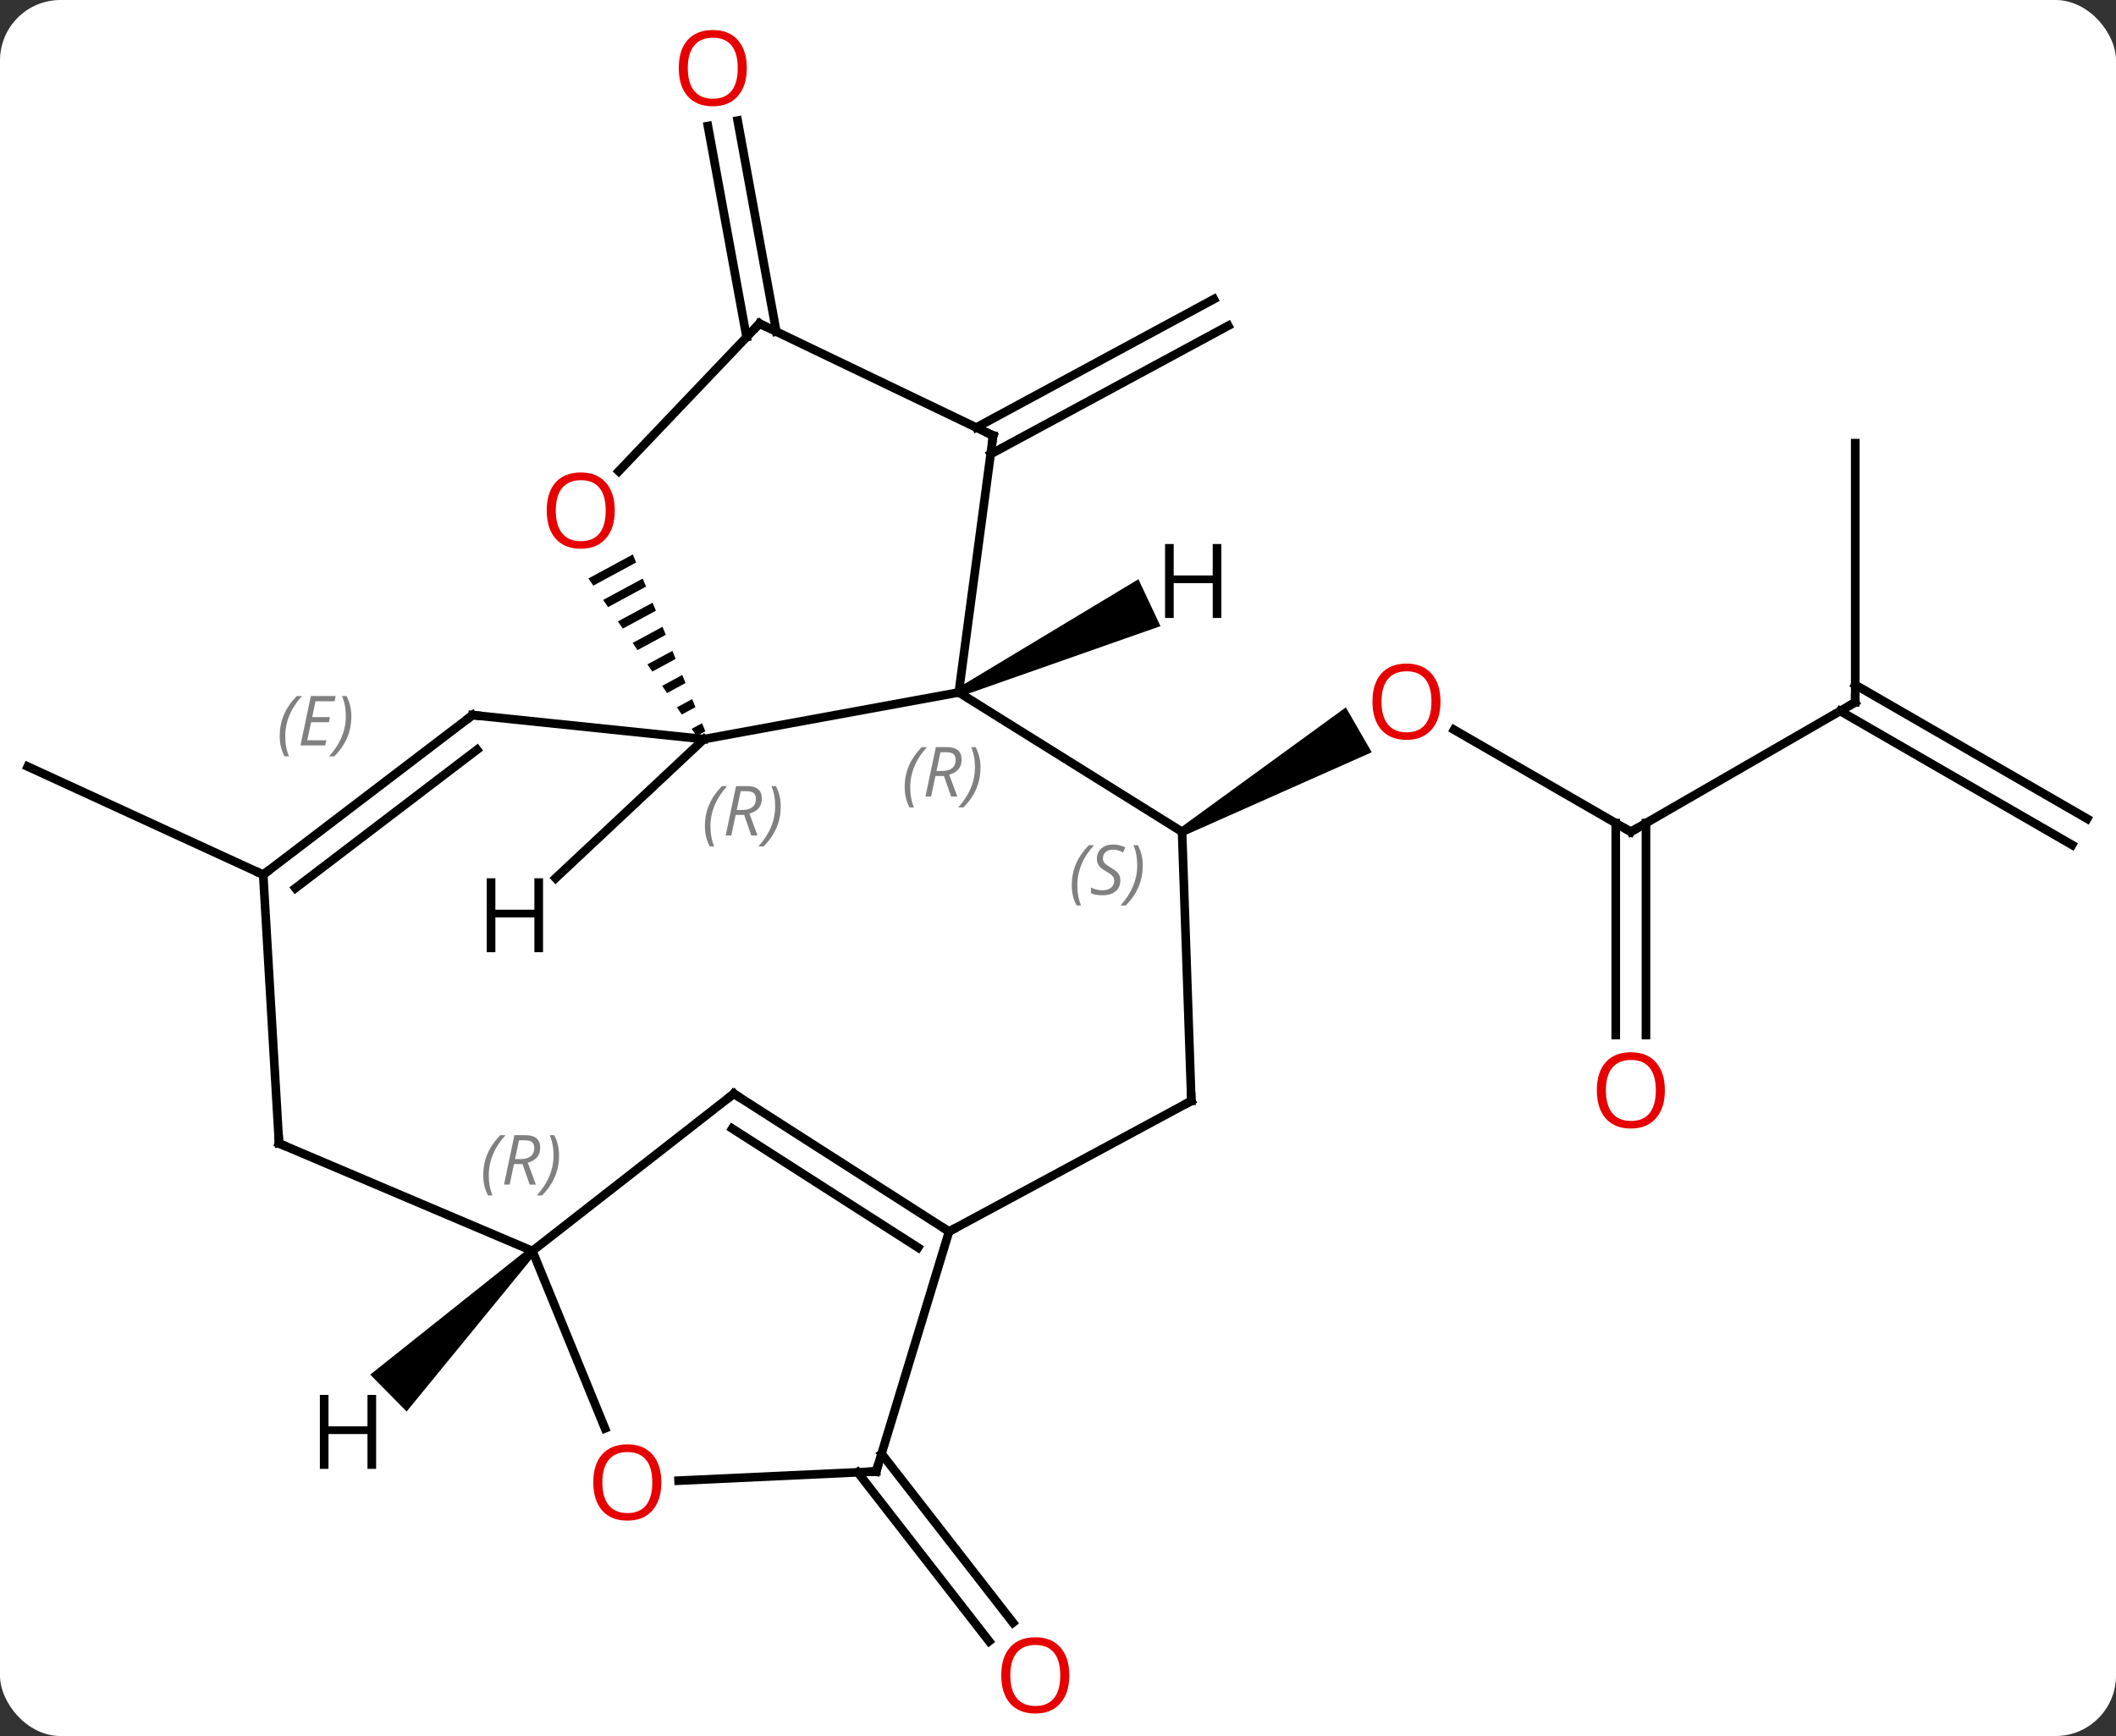 <svg width="245" viewBox="0 0 245 201" style="fill-opacity:1; color-rendering:auto; color-interpolation:auto; text-rendering:auto; stroke:black; stroke-linecap:square; stroke-miterlimit:10; shape-rendering:auto; stroke-opacity:1; fill:black; stroke-dasharray:none; font-weight:normal; stroke-width:1; font-family:'Open Sans'; font-style:normal; stroke-linejoin:miter; font-size:12; stroke-dashoffset:0; image-rendering:auto;" height="201" class="cas-substance-image" xmlns:xlink="http://www.w3.org/1999/xlink" xmlns="http://www.w3.org/2000/svg"><rect x="0" y="0" width="245" height="201" fill="#333333" stroke="none"/><svg class="cas-substance-single-component"><rect y="0" x="0" width="245" stroke="none" ry="7" rx="7" height="201" fill="white" class="cas-substance-group"/><svg y="0" x="0" width="245" viewBox="0 0 245 201" style="fill:black;" height="201" class="cas-substance-single-component-image"><svg><g><g transform="translate(122,101)" style="text-rendering:geometricPrecision; color-rendering:optimizeQuality; color-interpolation:linearRGB; stroke-linecap:butt; image-rendering:optimizeQuality;"><line y2="-4.689" y1="-16.51" x2="66.828" x1="46.353" style="fill:none;"/><path style="stroke:none;" d="M15.115 -4.256 L14.615 -5.122 L33.825 -19.099 L36.825 -13.902 Z"/><line y2="-19.689" y1="-4.689" x2="92.808" x1="66.828" style="fill:none;"/><line y2="18.834" y1="-5.699" x2="65.078" x1="65.078" style="fill:none;"/><line y2="18.834" y1="-5.699" x2="68.578" x1="68.578" style="fill:none;"/><line y2="-49.689" y1="-19.689" x2="92.808" x1="92.808" style="fill:none;"/><line y2="-3.174" y1="-18.679" x2="117.913" x1="91.058" style="fill:none;"/><line y2="-6.205" y1="-21.71" x2="119.663" x1="92.808" style="fill:none;"/><line y2="-51.5" y1="-66.367" x2="-8.964" x1="18.548" style="fill:none;"/><line y2="-48.421" y1="-63.287" x2="-7.301" x1="20.212" style="fill:none;"/><line y2="-61.971" y1="-86.411" x2="-35.557" x1="-40.035" style="fill:none;"/><line y2="-62.602" y1="-87.041" x2="-32.114" x1="-36.592" style="fill:none;"/><line y2="0.273" y1="-12.246" x2="-91.524" x1="-118.788" style="fill:none;"/><line y2="67.317" y1="86.875" x2="-19.93" x1="-4.713" style="fill:none;"/><line y2="69.466" y1="89.024" x2="-22.693" x1="-7.476" style="fill:none;"/><line y2="-4.689" y1="-20.829" x2="14.865" x1="-10.989" style="fill:none;"/><line y2="-15.423" y1="-20.829" x2="-40.497" x1="-10.989" style="fill:none;"/><line y2="-50.565" y1="-20.829" x2="-7.014" x1="-10.989" style="fill:none;"/><line y2="26.463" y1="-4.689" x2="15.939" x1="14.865" style="fill:none;"/><path style="stroke:none;" d="M-48.728 -36.804 L-53.87 -34.025 L-53.301 -33.196 L-48.346 -35.873 L-48.346 -35.873 L-48.728 -36.804 ZM-47.583 -34.013 L-52.163 -31.538 L-52.163 -31.538 L-51.594 -30.709 L-51.594 -30.709 L-47.202 -33.082 L-47.202 -33.082 L-47.583 -34.013 ZM-46.439 -31.221 L-50.456 -29.05 L-50.456 -29.05 L-49.886 -28.221 L-49.886 -28.221 L-46.057 -30.291 L-46.439 -31.221 ZM-45.294 -28.43 L-48.748 -26.563 L-48.179 -25.734 L-44.912 -27.5 L-44.912 -27.5 L-45.294 -28.43 ZM-44.149 -25.639 L-47.041 -24.076 L-46.471 -23.247 L-46.471 -23.247 L-43.768 -24.708 L-44.149 -25.639 ZM-43.004 -22.847 L-45.333 -21.589 L-45.333 -21.589 L-44.764 -20.76 L-42.623 -21.917 L-42.623 -21.917 L-43.004 -22.847 ZM-41.86 -20.056 L-43.626 -19.102 L-43.626 -19.102 L-43.056 -18.273 L-41.478 -19.126 L-41.86 -20.056 ZM-40.715 -17.265 L-41.918 -16.615 L-41.918 -16.615 L-41.349 -15.786 L-41.349 -15.786 L-40.333 -16.334 L-40.715 -17.265 Z"/><line y2="-18.204" y1="-15.423" x2="-67.284" x1="-40.497" style="fill:none;"/><line y2="-63.537" y1="-50.565" x2="-34.065" x1="-7.014" style="fill:none;"/><line y2="41.589" y1="26.463" x2="-12.114" x1="15.939" style="fill:none;"/><line y2="-63.537" y1="-46.438" x2="-34.065" x1="-50.357" style="fill:none;"/><line y2="0.273" y1="-18.204" x2="-91.524" x1="-67.284" style="fill:none;"/><line y2="1.831" y1="-14.195" x2="-87.795" x1="-66.769" style="fill:none;"/></g><g transform="translate(122,101)" style="stroke-linecap:butt; font-size:8.4px; fill:gray; text-rendering:geometricPrecision; image-rendering:optimizeQuality; color-rendering:optimizeQuality; font-family:'Open Sans'; font-style:italic; stroke:gray; color-interpolation:linearRGB;"><path style="stroke:none;" d="M-89.614 -15.754 Q-89.614 -17.082 -89.145 -18.207 Q-88.676 -19.332 -87.645 -20.411 L-87.035 -20.411 Q-88.004 -19.348 -88.489 -18.176 Q-88.973 -17.004 -88.973 -15.77 Q-88.973 -14.442 -88.535 -13.426 L-89.051 -13.426 Q-89.614 -14.457 -89.614 -15.754 ZM-84.35 -14.692 L-87.21 -14.692 L-86.007 -20.411 L-83.132 -20.411 L-83.257 -19.801 L-85.475 -19.801 L-85.85 -17.973 L-83.803 -17.973 L-83.913 -17.379 L-85.975 -17.379 L-86.428 -15.286 L-84.21 -15.286 L-84.35 -14.692 ZM-81.319 -18.067 Q-81.319 -16.739 -81.795 -15.606 Q-82.272 -14.473 -83.288 -13.426 L-83.897 -13.426 Q-81.959 -15.582 -81.959 -18.067 Q-81.959 -19.395 -82.397 -20.411 L-81.881 -20.411 Q-81.319 -19.348 -81.319 -18.067 Z"/><line y2="25.632" y1="41.589" x2="-37.032" x1="-12.114" style="fill:none; stroke:black;"/><line y2="29.669" y1="43.447" x2="-37.218" x1="-15.703" style="fill:none; stroke:black;"/><line y2="69.366" y1="41.589" x2="-20.553" x1="-12.114" style="fill:none; stroke:black;"/><line y2="31.389" y1="0.273" x2="-89.694" x1="-91.524" style="fill:none; stroke:black;"/><line y2="43.839" y1="25.632" x2="-60.354" x1="-37.032" style="fill:none; stroke:black;"/><line y2="70.433" y1="69.366" x2="-43.43" x1="-20.553" style="fill:none; stroke:black;"/><line y2="43.839" y1="31.389" x2="-60.354" x1="-89.694" style="fill:none; stroke:black;"/><line y2="64.382" y1="43.839" x2="-51.953" x1="-60.354" style="fill:none; stroke:black;"/><path style="fill:black; stroke:none;" d="M-10.776 -20.377 L-11.202 -21.281 L9.81 -33.935 L12.365 -28.506 Z"/><line y2="0.672" y1="-15.423" x2="-57.668" x1="-40.497" style="fill:none; stroke:black;"/><path style="fill:black; stroke:none;" d="M-60.705 43.483 L-60.003 44.195 L-74.919 62.427 L-79.134 58.156 Z"/></g><g transform="translate(122,101)" style="fill:rgb(230,0,0); text-rendering:geometricPrecision; color-rendering:optimizeQuality; image-rendering:optimizeQuality; font-family:'Open Sans'; stroke:rgb(230,0,0); color-interpolation:linearRGB;"><path style="stroke:none;" d="M44.785 -19.759 Q44.785 -17.697 43.746 -16.517 Q42.707 -15.337 40.864 -15.337 Q38.973 -15.337 37.942 -16.502 Q36.91 -17.666 36.91 -19.775 Q36.91 -21.869 37.942 -23.017 Q38.973 -24.166 40.864 -24.166 Q42.723 -24.166 43.754 -22.994 Q44.785 -21.822 44.785 -19.759 ZM37.957 -19.759 Q37.957 -18.025 38.7 -17.119 Q39.442 -16.212 40.864 -16.212 Q42.285 -16.212 43.012 -17.111 Q43.739 -18.009 43.739 -19.759 Q43.739 -21.494 43.012 -22.384 Q42.285 -23.275 40.864 -23.275 Q39.442 -23.275 38.7 -22.377 Q37.957 -21.478 37.957 -19.759 Z"/></g><g transform="translate(122,101)" style="stroke-linecap:butt; text-rendering:geometricPrecision; color-rendering:optimizeQuality; image-rendering:optimizeQuality; font-family:'Open Sans'; color-interpolation:linearRGB; stroke-miterlimit:5;"><path style="fill:none;" d="M66.395 -4.939 L66.828 -4.689 L67.261 -4.939"/><path style="fill:none;" d="M92.375 -19.439 L92.808 -19.689 L92.808 -20.189"/><path style="fill:rgb(230,0,0); stroke:none;" d="M70.766 25.241 Q70.766 27.303 69.726 28.483 Q68.687 29.663 66.844 29.663 Q64.953 29.663 63.922 28.498 Q62.891 27.334 62.891 25.225 Q62.891 23.131 63.922 21.983 Q64.953 20.834 66.844 20.834 Q68.703 20.834 69.734 22.006 Q70.766 23.178 70.766 25.241 ZM63.937 25.241 Q63.937 26.975 64.68 27.881 Q65.422 28.788 66.844 28.788 Q68.266 28.788 68.992 27.889 Q69.719 26.991 69.719 25.241 Q69.719 23.506 68.992 22.616 Q68.266 21.725 66.844 21.725 Q65.422 21.725 64.68 22.623 Q63.937 23.522 63.937 25.241 Z"/><path style="fill:rgb(230,0,0); stroke:none;" d="M-35.533 -93.115 Q-35.533 -91.053 -36.573 -89.873 Q-37.612 -88.693 -39.455 -88.693 Q-41.346 -88.693 -42.377 -89.858 Q-43.408 -91.022 -43.408 -93.131 Q-43.408 -95.225 -42.377 -96.373 Q-41.346 -97.522 -39.455 -97.522 Q-37.596 -97.522 -36.565 -96.35 Q-35.533 -95.178 -35.533 -93.115 ZM-42.362 -93.115 Q-42.362 -91.381 -41.619 -90.475 Q-40.877 -89.568 -39.455 -89.568 Q-38.033 -89.568 -37.307 -90.467 Q-36.58 -91.365 -36.58 -93.115 Q-36.58 -94.85 -37.307 -95.74 Q-38.033 -96.631 -39.455 -96.631 Q-40.877 -96.631 -41.619 -95.733 Q-42.362 -94.834 -42.362 -93.115 Z"/><path style="fill:rgb(230,0,0); stroke:none;" d="M1.808 92.975 Q1.808 95.037 0.768 96.217 Q-0.271 97.397 -2.114 97.397 Q-4.005 97.397 -5.036 96.233 Q-6.067 95.068 -6.067 92.959 Q-6.067 90.865 -5.036 89.717 Q-4.005 88.568 -2.114 88.568 Q-0.255 88.568 0.776 89.74 Q1.808 90.912 1.808 92.975 ZM-5.021 92.975 Q-5.021 94.709 -4.278 95.615 Q-3.536 96.522 -2.114 96.522 Q-0.693 96.522 0.034 95.623 Q0.761 94.725 0.761 92.975 Q0.761 91.24 0.034 90.35 Q-0.693 89.459 -2.114 89.459 Q-3.536 89.459 -4.278 90.358 Q-5.021 91.256 -5.021 92.975 Z"/></g><g transform="translate(122,101)" style="stroke-linecap:butt; font-size:8.4px; fill:gray; text-rendering:geometricPrecision; image-rendering:optimizeQuality; color-rendering:optimizeQuality; font-family:'Open Sans'; font-style:italic; stroke:gray; color-interpolation:linearRGB; stroke-miterlimit:5;"><path style="stroke:none;" d="M-17.251 -9.842 Q-17.251 -11.17 -16.782 -12.295 Q-16.313 -13.42 -15.282 -14.498 L-14.673 -14.498 Q-15.642 -13.436 -16.126 -12.264 Q-16.61 -11.092 -16.61 -9.858 Q-16.61 -8.53 -16.173 -7.514 L-16.688 -7.514 Q-17.251 -8.545 -17.251 -9.842 ZM-13.691 -11.155 L-14.191 -8.78 L-14.847 -8.78 L-13.644 -14.498 L-12.394 -14.498 Q-10.66 -14.498 -10.66 -13.061 Q-10.66 -11.701 -12.097 -11.311 L-11.16 -8.78 L-11.878 -8.78 L-12.707 -11.155 L-13.691 -11.155 ZM-13.113 -13.905 Q-13.503 -11.983 -13.566 -11.733 L-12.91 -11.733 Q-12.16 -11.733 -11.753 -12.061 Q-11.347 -12.389 -11.347 -13.014 Q-11.347 -13.483 -11.605 -13.694 Q-11.863 -13.905 -12.457 -13.905 L-13.113 -13.905 ZM-8.474 -12.155 Q-8.474 -10.826 -8.95 -9.694 Q-9.427 -8.561 -10.442 -7.514 L-11.052 -7.514 Q-9.114 -9.67 -9.114 -12.155 Q-9.114 -13.483 -9.552 -14.498 L-9.036 -14.498 Q-8.474 -13.436 -8.474 -12.155 Z"/><path style="stroke:none;" d="M2.096 1.514 Q2.096 0.186 2.565 -0.939 Q3.034 -2.064 4.065 -3.142 L4.674 -3.142 Q3.706 -2.08 3.221 -0.908 Q2.737 0.264 2.737 1.498 Q2.737 2.827 3.174 3.842 L2.659 3.842 Q2.096 2.811 2.096 1.514 ZM7.719 0.92 Q7.719 1.748 7.172 2.202 Q6.625 2.655 5.625 2.655 Q5.219 2.655 4.906 2.6 Q4.594 2.545 4.312 2.405 L4.312 1.748 Q4.938 2.077 5.641 2.077 Q6.266 2.077 6.641 1.78 Q7.016 1.483 7.016 0.967 Q7.016 0.655 6.812 0.428 Q6.609 0.202 6.047 -0.127 Q5.453 -0.455 5.227 -0.783 Q5 -1.111 5 -1.564 Q5 -2.298 5.516 -2.759 Q6.031 -3.22 6.875 -3.22 Q7.25 -3.22 7.586 -3.142 Q7.922 -3.064 8.297 -2.892 L8.031 -2.298 Q7.781 -2.455 7.461 -2.541 Q7.141 -2.627 6.875 -2.627 Q6.344 -2.627 6.023 -2.353 Q5.703 -2.08 5.703 -1.611 Q5.703 -1.408 5.773 -1.259 Q5.844 -1.111 5.984 -0.978 Q6.125 -0.845 6.547 -0.595 Q7.109 -0.252 7.312 -0.056 Q7.516 0.139 7.617 0.373 Q7.719 0.608 7.719 0.92 ZM10.313 -0.798 Q10.313 0.53 9.837 1.663 Q9.36 2.795 8.345 3.842 L7.735 3.842 Q9.673 1.686 9.673 -0.798 Q9.673 -2.127 9.235 -3.142 L9.751 -3.142 Q10.313 -2.08 10.313 -0.798 Z"/><path style="stroke:none;" d="M-40.382 -5.33 Q-40.382 -6.658 -39.914 -7.783 Q-39.445 -8.908 -38.414 -9.987 L-37.804 -9.987 Q-38.773 -8.924 -39.257 -7.752 Q-39.742 -6.58 -39.742 -5.346 Q-39.742 -4.018 -39.304 -3.002 L-39.82 -3.002 Q-40.382 -4.033 -40.382 -5.33 ZM-36.822 -6.643 L-37.322 -4.268 L-37.978 -4.268 L-36.775 -9.987 L-35.525 -9.987 Q-33.791 -9.987 -33.791 -8.549 Q-33.791 -7.19 -35.228 -6.799 L-34.291 -4.268 L-35.01 -4.268 L-35.838 -6.643 L-36.822 -6.643 ZM-36.244 -9.393 Q-36.635 -7.471 -36.697 -7.221 L-36.041 -7.221 Q-35.291 -7.221 -34.885 -7.549 Q-34.478 -7.877 -34.478 -8.502 Q-34.478 -8.971 -34.736 -9.182 Q-34.994 -9.393 -35.588 -9.393 L-36.244 -9.393 ZM-31.605 -7.643 Q-31.605 -6.315 -32.082 -5.182 Q-32.558 -4.049 -33.574 -3.002 L-34.183 -3.002 Q-32.246 -5.158 -32.246 -7.643 Q-32.246 -8.971 -32.683 -9.987 L-32.167 -9.987 Q-31.605 -8.924 -31.605 -7.643 Z"/><path style="fill:none; stroke:black;" d="M-7.08 -50.069 L-7.014 -50.565 L-7.465 -50.781"/><path style="fill:none; stroke:black;" d="M15.922 25.963 L15.939 26.463 L15.499 26.7"/></g><g transform="translate(122,101)" style="stroke-linecap:butt; fill:rgb(230,0,0); text-rendering:geometricPrecision; color-rendering:optimizeQuality; image-rendering:optimizeQuality; font-family:'Open Sans'; stroke:rgb(230,0,0); color-interpolation:linearRGB; stroke-miterlimit:5;"><path style="stroke:none;" d="M-50.822 -41.887 Q-50.822 -39.825 -51.861 -38.645 Q-52.9 -37.465 -54.743 -37.465 Q-56.634 -37.465 -57.665 -38.63 Q-58.697 -39.794 -58.697 -41.903 Q-58.697 -43.997 -57.665 -45.145 Q-56.634 -46.294 -54.743 -46.294 Q-52.884 -46.294 -51.853 -45.122 Q-50.822 -43.95 -50.822 -41.887 ZM-57.65 -41.887 Q-57.65 -40.153 -56.907 -39.247 Q-56.165 -38.34 -54.743 -38.34 Q-53.322 -38.34 -52.595 -39.239 Q-51.868 -40.137 -51.868 -41.887 Q-51.868 -43.622 -52.595 -44.512 Q-53.322 -45.403 -54.743 -45.403 Q-56.165 -45.403 -56.907 -44.505 Q-57.65 -43.606 -57.65 -41.887 Z"/><path style="fill:none; stroke:black;" d="M-66.787 -18.152 L-67.284 -18.204 L-67.682 -17.901"/><path style="fill:none; stroke:black;" d="M-33.614 -63.321 L-34.065 -63.537 L-34.41 -63.175"/><path style="fill:none; stroke:black;" d="M-12.535 41.319 L-12.114 41.589 L-11.674 41.352"/><path style="fill:none; stroke:black;" d="M-91.126 -0.03 L-91.524 0.273 L-91.978 0.064"/><path style="fill:none; stroke:black;" d="M-36.611 25.902 L-37.032 25.632 L-37.426 25.94"/><path style="fill:none; stroke:black;" d="M-20.408 68.888 L-20.553 69.366 L-21.052 69.389"/><path style="fill:none; stroke:black;" d="M-89.723 30.89 L-89.694 31.389 L-89.234 31.584"/></g><g transform="translate(122,101)" style="stroke-linecap:butt; font-size:8.4px; fill:gray; text-rendering:geometricPrecision; image-rendering:optimizeQuality; color-rendering:optimizeQuality; font-family:'Open Sans'; font-style:italic; stroke:gray; color-interpolation:linearRGB; stroke-miterlimit:5;"><path style="stroke:none;" d="M-66.047 35.088 Q-66.047 33.76 -65.578 32.635 Q-65.109 31.51 -64.078 30.432 L-63.468 30.432 Q-64.437 31.495 -64.922 32.667 Q-65.406 33.838 -65.406 35.073 Q-65.406 36.401 -64.969 37.417 L-65.484 37.417 Q-66.047 36.385 -66.047 35.088 ZM-62.487 33.776 L-62.987 36.151 L-63.643 36.151 L-62.44 30.432 L-61.19 30.432 Q-59.455 30.432 -59.455 31.87 Q-59.455 33.229 -60.893 33.62 L-59.955 36.151 L-60.674 36.151 L-61.502 33.776 L-62.487 33.776 ZM-61.908 31.026 Q-62.299 32.948 -62.362 33.198 L-61.705 33.198 Q-60.955 33.198 -60.549 32.87 Q-60.143 32.542 -60.143 31.917 Q-60.143 31.448 -60.401 31.237 Q-60.658 31.026 -61.252 31.026 L-61.908 31.026 ZM-57.269 32.776 Q-57.269 34.104 -57.746 35.237 Q-58.222 36.37 -59.238 37.417 L-59.847 37.417 Q-57.91 35.26 -57.91 32.776 Q-57.91 31.448 -58.347 30.432 L-57.832 30.432 Q-57.269 31.495 -57.269 32.776 Z"/></g><g transform="translate(122,101)" style="stroke-linecap:butt; fill:rgb(230,0,0); text-rendering:geometricPrecision; color-rendering:optimizeQuality; image-rendering:optimizeQuality; font-family:'Open Sans'; stroke:rgb(230,0,0); color-interpolation:linearRGB; stroke-miterlimit:5;"><path style="stroke:none;" d="M-45.428 70.64 Q-45.428 72.702 -46.467 73.882 Q-47.506 75.062 -49.349 75.062 Q-51.24 75.062 -52.271 73.897 Q-53.303 72.733 -53.303 70.624 Q-53.303 68.53 -52.271 67.382 Q-51.24 66.233 -49.349 66.233 Q-47.49 66.233 -46.459 67.405 Q-45.428 68.577 -45.428 70.64 ZM-52.256 70.64 Q-52.256 72.374 -51.513 73.28 Q-50.771 74.187 -49.349 74.187 Q-47.928 74.187 -47.201 73.288 Q-46.474 72.39 -46.474 70.64 Q-46.474 68.905 -47.201 68.015 Q-47.928 67.124 -49.349 67.124 Q-50.771 67.124 -51.513 68.022 Q-52.256 68.921 -52.256 70.64 Z"/><path style="fill:black; stroke:none;" d="M19.413 -29.45 L18.413 -29.45 L18.413 -33.481 L13.897 -33.481 L13.897 -29.45 L12.897 -29.45 L12.897 -38.012 L13.897 -38.012 L13.897 -34.372 L18.413 -34.372 L18.413 -38.012 L19.413 -38.012 L19.413 -29.45 Z"/><path style="fill:black; stroke:none;" d="M-59.127 9.25 L-60.127 9.25 L-60.127 5.219 L-64.643 5.219 L-64.643 9.25 L-65.643 9.25 L-65.643 0.688 L-64.643 0.688 L-64.643 4.328 L-60.127 4.328 L-60.127 0.688 L-59.127 0.688 L-59.127 9.25 Z"/><path style="fill:black; stroke:none;" d="M-78.45 69.067 L-79.45 69.067 L-79.45 65.036 L-83.966 65.036 L-83.966 69.067 L-84.966 69.067 L-84.966 60.505 L-83.966 60.505 L-83.966 64.145 L-79.45 64.145 L-79.45 60.505 L-78.45 60.505 L-78.45 69.067 Z"/></g></g></svg></svg></svg></svg>
